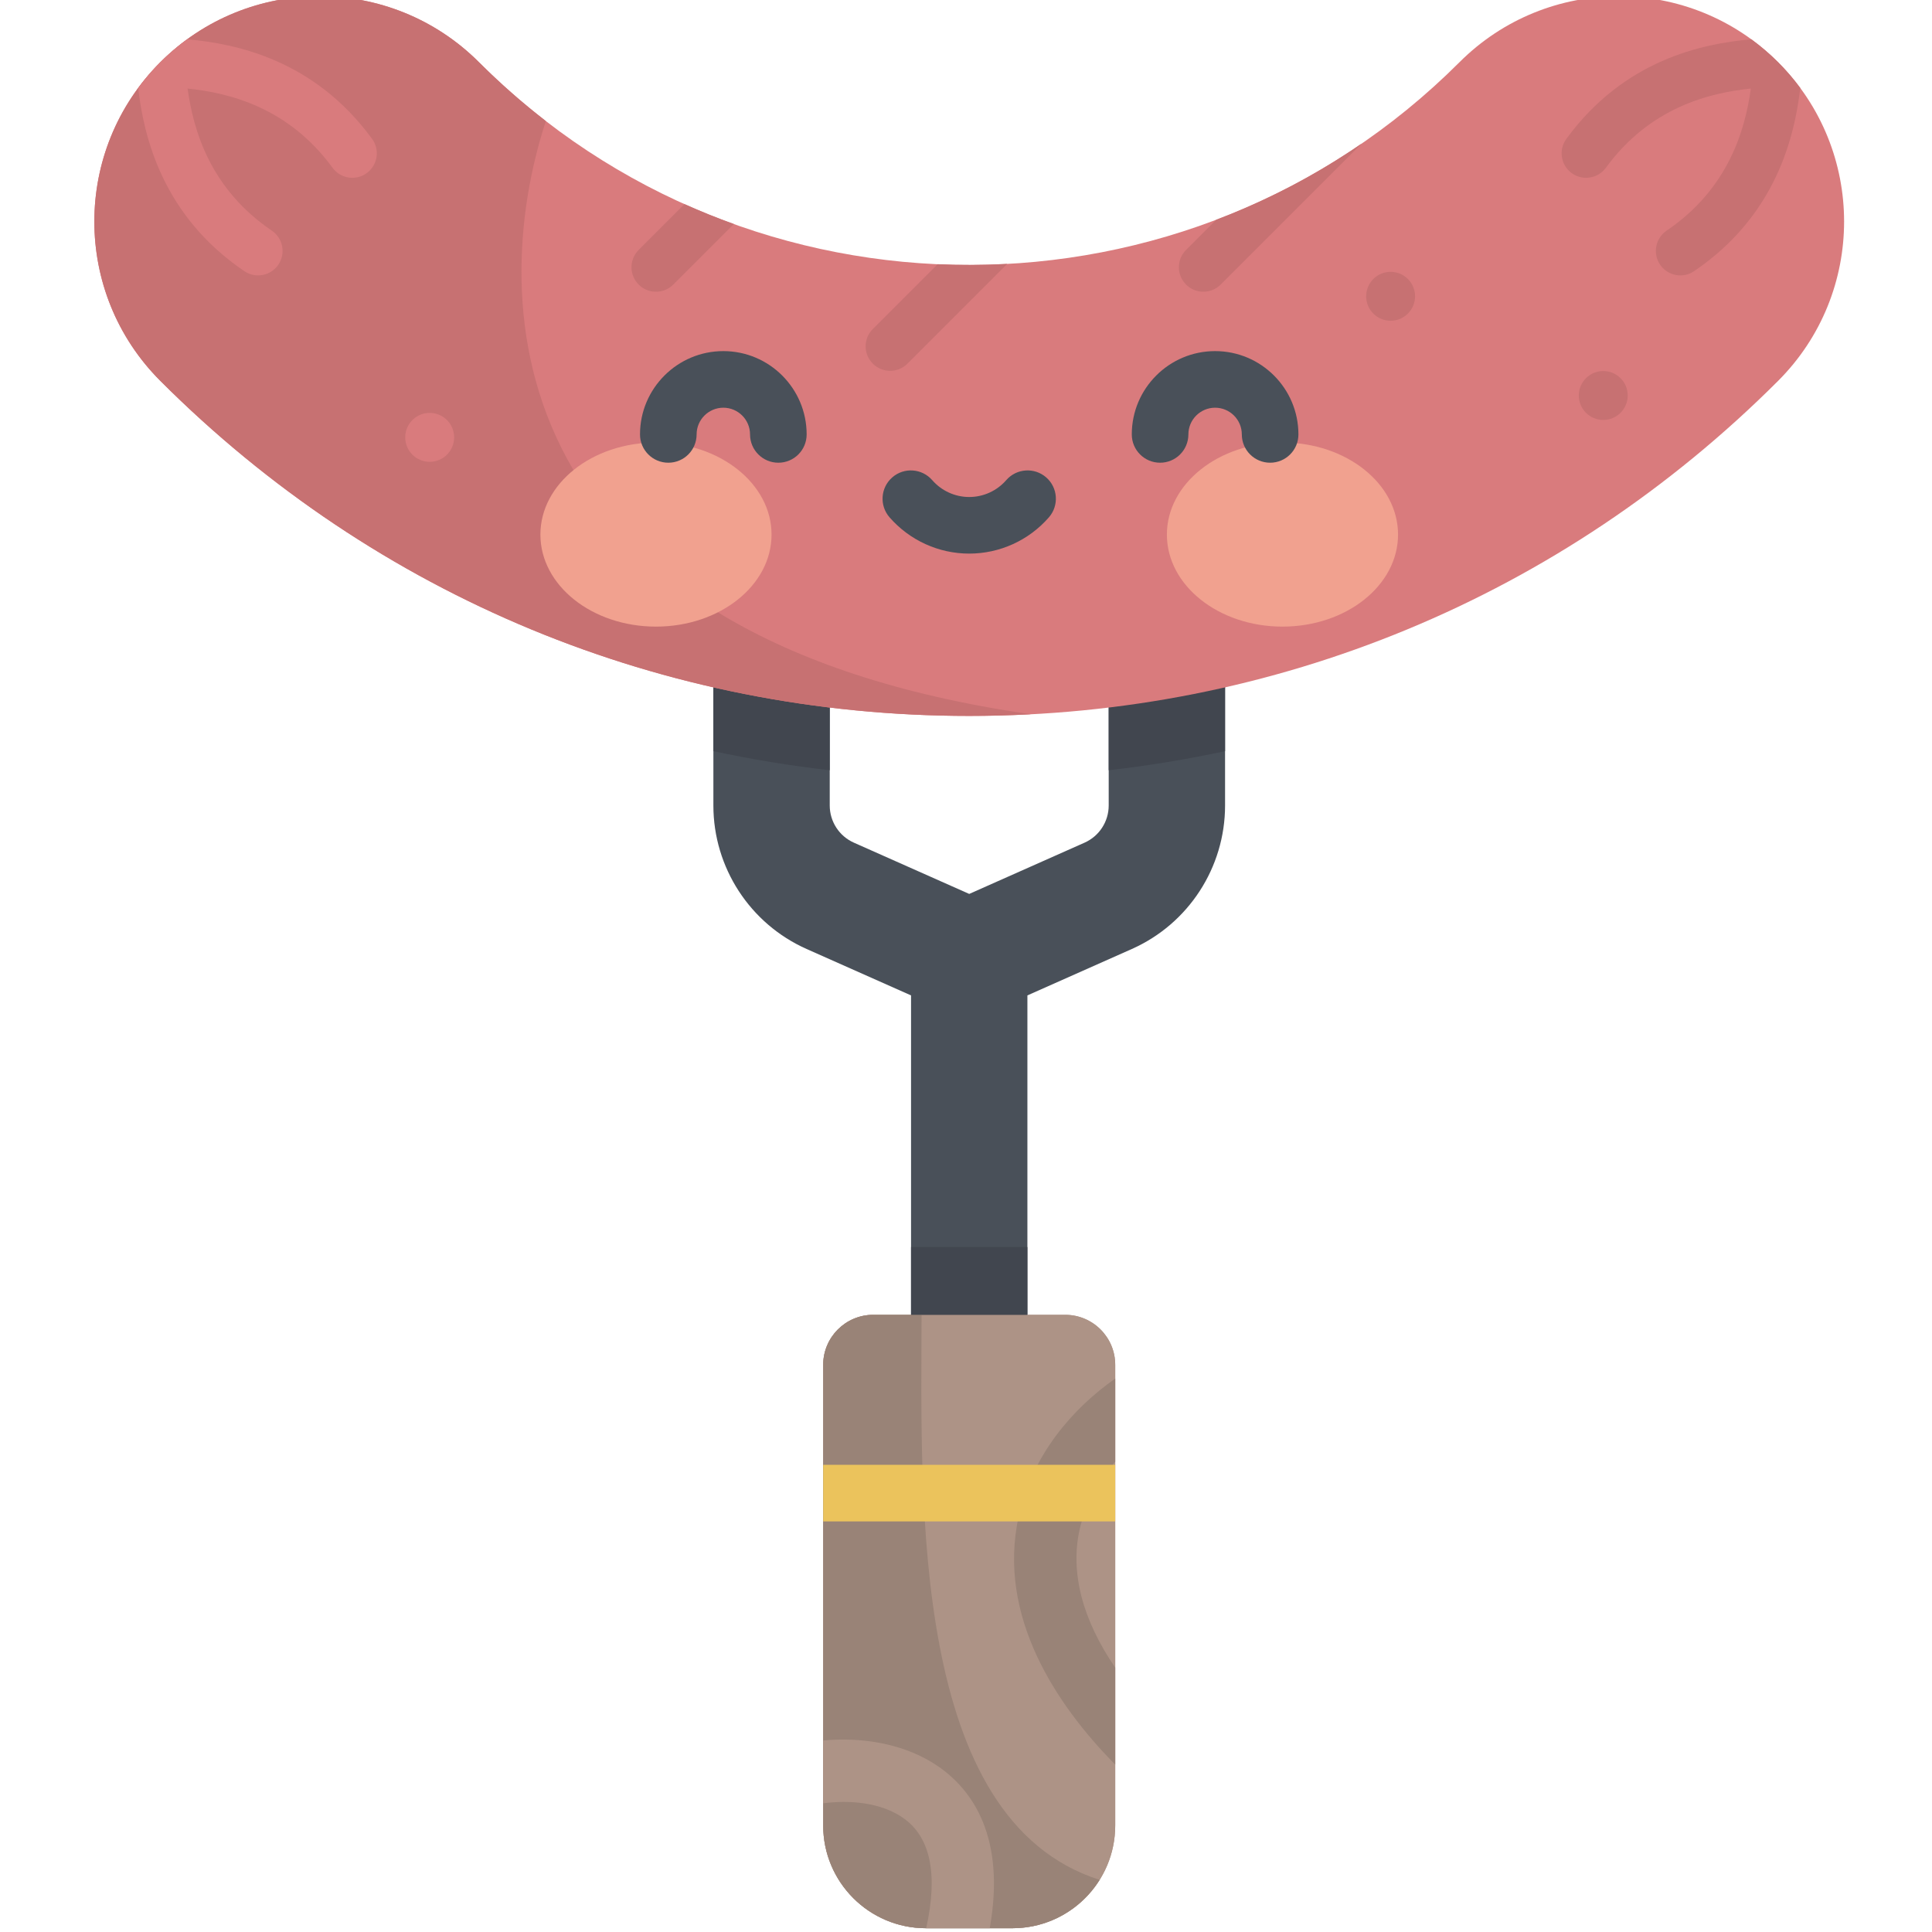 <svg height="511pt" viewBox="-24 1 511 512" width="511pt" xmlns="http://www.w3.org/2000/svg"><path d="m284.734 152.258c-8.512 0-15.418 6.902-15.418 15.418v46.793c0 4.254-2.512 8.121-6.398 9.848l-30.566 13.582-30.562-13.582c-3.891-1.727-6.402-5.594-6.402-9.848v-46.793c0-8.516-6.902-15.418-15.418-15.418-8.512 0-15.418 6.902-15.418 15.418v46.793c0 16.43 9.703 31.355 24.715 38.027l27.668 12.297v84.648c0 8.512 6.906 15.418 15.418 15.418 8.516 0 15.418-6.902 15.418-15.418v-84.648l27.672-12.297c15.012-6.672 24.711-21.598 24.711-38.027v-46.793c0-8.516-6.902-15.418-15.418-15.418zm0 0" fill="#495059"/><path d="m195.387 205.125v-37.449c0-8.516-6.902-15.418-15.418-15.418-8.512 0-15.418 6.902-15.418 15.418v32.387c10.148 2.18 20.438 3.871 30.836 5.062zm0 0" fill="#41464f"/><path d="m300.152 200.062v-32.387c0-8.516-6.902-15.418-15.418-15.418-8.512 0-15.418 6.902-15.418 15.418v37.449c10.402-1.191 20.691-2.883 30.836-5.062zm0 0" fill="#41464f"/><path d="m257.789 349.441h-50.871c-7.324 0-13.262 5.934-13.262 13.262v122.059c0 15.043 12.195 27.238 27.238 27.238h22.914c15.043 0 27.238-12.195 27.238-27.238v-122.059c.004-7.324-5.938-13.262-13.258-13.262zm0 0" fill="#ad9386"/><path d="m257.789 349.441h-50.871c-7.324 0-13.262 5.934-13.262 13.262v122.059c0 15.043 12.195 27.238 27.238 27.238h22.914c15.043 0 27.238-12.195 27.238-27.238v-122.059c.004-7.324-5.938-13.262-13.258-13.262zm0 0" fill="#ad9386"/><path d="m271.047 468.602v-25.66c-8.695-12.73-11.961-25.168-9.445-36.559 1.508-6.832 4.988-12.918 9.445-18.023v-22.023c-11.332 7.953-21.984 20.223-25.574 36.484-5.895 26.691 10.352 50.227 25.023 65.27.176.18.363.348.551.512zm0 0" fill="#998377"/><path d="m266.914 499.184c-50.012-15.961-47.32-99.402-47.188-149.742h-12.805c-7.324 0-13.266 5.934-13.266 13.262v122.059c0 15.043 12.195 27.238 27.242 27.238h22.91c9.746 0 18.293-5.121 23.105-12.816zm0 0" fill="#998377"/><path d="m224.477 469.348c-8.922-6.309-20.535-8.062-30.82-7.105v16.648c6.812-.902 15.27-.309 21.281 3.941 7.176 5.078 9.188 14.887 6.012 29.168h16.844c4.289-24.164-4.598-36.48-13.316-42.652zm0 0" fill="#ad9386"/><path d="m232.352 190.727c-80.973 0-157.102-31.535-214.363-88.793-23.316-23.32-23.316-61.125 0-84.445 23.32-23.32 61.125-23.316 84.445 0 71.637 71.637 188.199 71.637 259.84 0 23.316-23.316 61.125-23.32 84.445 0 23.316 23.32 23.316 61.129 0 84.445-57.262 57.258-133.391 88.793-214.367 88.793zm0 0" fill="#d97b7d"/><g fill="#c77172"><path d="m120.156 33.082c-6.156-4.754-12.078-9.949-17.723-15.594-23.32-23.316-61.125-23.32-84.445 0-23.316 23.32-23.316 61.129 0 84.445 57.262 57.258 133.391 88.793 214.363 88.793 5.469 0 10.914-.156 16.332-.441-140.406-20.234-144.578-108.074-128.527-157.203zm0 0"/><path d="m156.898 55.09-12.145 12.145c-2.535 2.535-2.535 6.645 0 9.176 1.84 1.844 4.516 2.348 6.812 1.512.863-.316 1.672-.816 2.363-1.512l16.047-16.043c-4.414-1.586-8.773-3.348-13.078-5.277zm0 0"/><path d="m297.82 59.23-8.004 8.004c-2.531 2.535-2.531 6.641.004 9.176 1.84 1.844 4.516 2.348 6.812 1.512.863-.316 1.672-.816 2.363-1.512l37.379-37.379c-12.164 8.363-25.117 15.098-38.555 20.199zm0 0"/><path d="m223.977 71.023-17.172 17.172c-2.535 2.535-2.535 6.641 0 9.176 1.844 1.84 4.516 2.348 6.812 1.512.863-.316 1.676-.82 2.367-1.512l26.438-26.438c-6.145.332-12.301.367-18.445.09zm0 0"/></g><path d="m179.969 142.668c0-13.473-13.711-24.391-30.629-24.391-16.918 0-30.629 10.918-30.629 24.391 0 13.473 13.711 24.391 30.629 24.391 16.918 0 30.629-10.918 30.629-24.391zm0 0" fill="#f1a18f"/><path d="m345.996 142.668c0-13.473-13.711-24.391-30.629-24.391-16.918 0-30.629 10.918-30.629 24.391 0 13.473 13.711 24.391 30.629 24.391 16.918 0 30.629-10.918 30.629-24.391zm0 0" fill="#f1a18f"/><path d="m181.77 123.625c-4.141 0-7.5-3.355-7.5-7.5 0-3.902-3.176-7.078-7.078-7.078s-7.082 3.176-7.082 7.078c0 4.145-3.355 7.5-7.5 7.5-4.141 0-7.5-3.355-7.5-7.5 0-12.176 9.906-22.078 22.082-22.078 12.176 0 22.078 9.902 22.078 22.078 0 4.145-3.355 7.5-7.5 7.5zm0 0" fill="#495059"/><path d="m312.094 123.625c-4.141 0-7.5-3.355-7.5-7.5 0-3.902-3.176-7.078-7.078-7.078-3.906 0-7.082 3.176-7.082 7.078 0 4.145-3.355 7.5-7.5 7.5-4.141 0-7.5-3.355-7.5-7.5 0-12.176 9.906-22.078 22.082-22.078s22.078 9.902 22.078 22.078c0 4.145-3.355 7.5-7.5 7.5zm0 0" fill="#495059"/><path d="m232.352 147.711c-8.094 0-15.793-3.508-21.117-9.617-2.723-3.125-2.398-7.859.727-10.582 3.121-2.723 7.859-2.395 10.582.727 2.477 2.844 6.051 4.473 9.809 4.473 3.758 0 7.336-1.629 9.812-4.473 2.719-3.125 7.457-3.449 10.582-.727 3.121 2.719 3.445 7.457.727 10.582-5.328 6.109-13.023 9.617-21.121 9.617zm0 0" fill="#495059"/><path d="m63.629 45.461c2.117 2.895 6.184 3.523 9.07 1.41 2.891-2.113 3.523-6.176 1.41-9.066-15.312-20.953-36.035-25.254-49.023-26.387-2.48 1.812-4.855 3.832-7.098 6.07-2.16 2.16-4.117 4.445-5.879 6.832 1.523 12.906 6.406 33.797 28.145 48.543 1.793 1.219 3.977 1.414 5.867.727 1.238-.449 2.348-1.281 3.145-2.453 2.012-2.965 1.238-7-1.727-9.012-16.391-11.121-20.805-26.668-22.324-37.66 11.039 1.137 26.73 5.004 38.414 20.996zm0 0" fill="#d97b7d"/><path d="m452.594 24.32c-1.758-2.387-3.715-4.672-5.875-6.832-2.242-2.238-4.617-4.258-7.098-6.07-12.988 1.133-33.711 5.434-49.023 26.387-2.117 2.891-1.484 6.953 1.41 9.066 2.891 2.113 6.949 1.484 9.066-1.41 11.688-15.992 27.379-19.859 38.418-20.992-1.52 10.988-5.934 26.539-22.324 37.656-2.965 2.012-3.738 6.047-1.727 9.012 1.703 2.512 4.855 3.453 7.582 2.461.496-.184.977-.426 1.43-.734 21.734-14.746 26.617-35.637 28.141-48.543zm0 0" fill="#c77172"/><path d="m406.863 105.812c0 3.578-2.902 6.48-6.484 6.48-3.578 0-6.48-2.902-6.48-6.48 0-3.582 2.902-6.484 6.48-6.484 3.582 0 6.484 2.902 6.484 6.484zm0 0" fill="#c77172"/><path d="m350.508 79.523c0 3.578-2.902 6.48-6.484 6.48-3.578 0-6.48-2.902-6.48-6.48 0-3.582 2.902-6.484 6.48-6.484 3.582 0 6.484 2.902 6.484 6.484zm0 0" fill="#c77172"/><path d="m95.852 116.906c0 3.578-2.902 6.48-6.48 6.48-3.582 0-6.484-2.902-6.484-6.48 0-3.582 2.902-6.484 6.484-6.484 3.578 0 6.48 2.902 6.48 6.484zm0 0" fill="#d97b7d"/><path d="m193.656 389.191h77.391v15h-77.391zm0 0" fill="#ebc35c"/><path d="m216.934 331.484h30.836v17.957h-30.836zm0 0" fill="#41464f"/></svg>